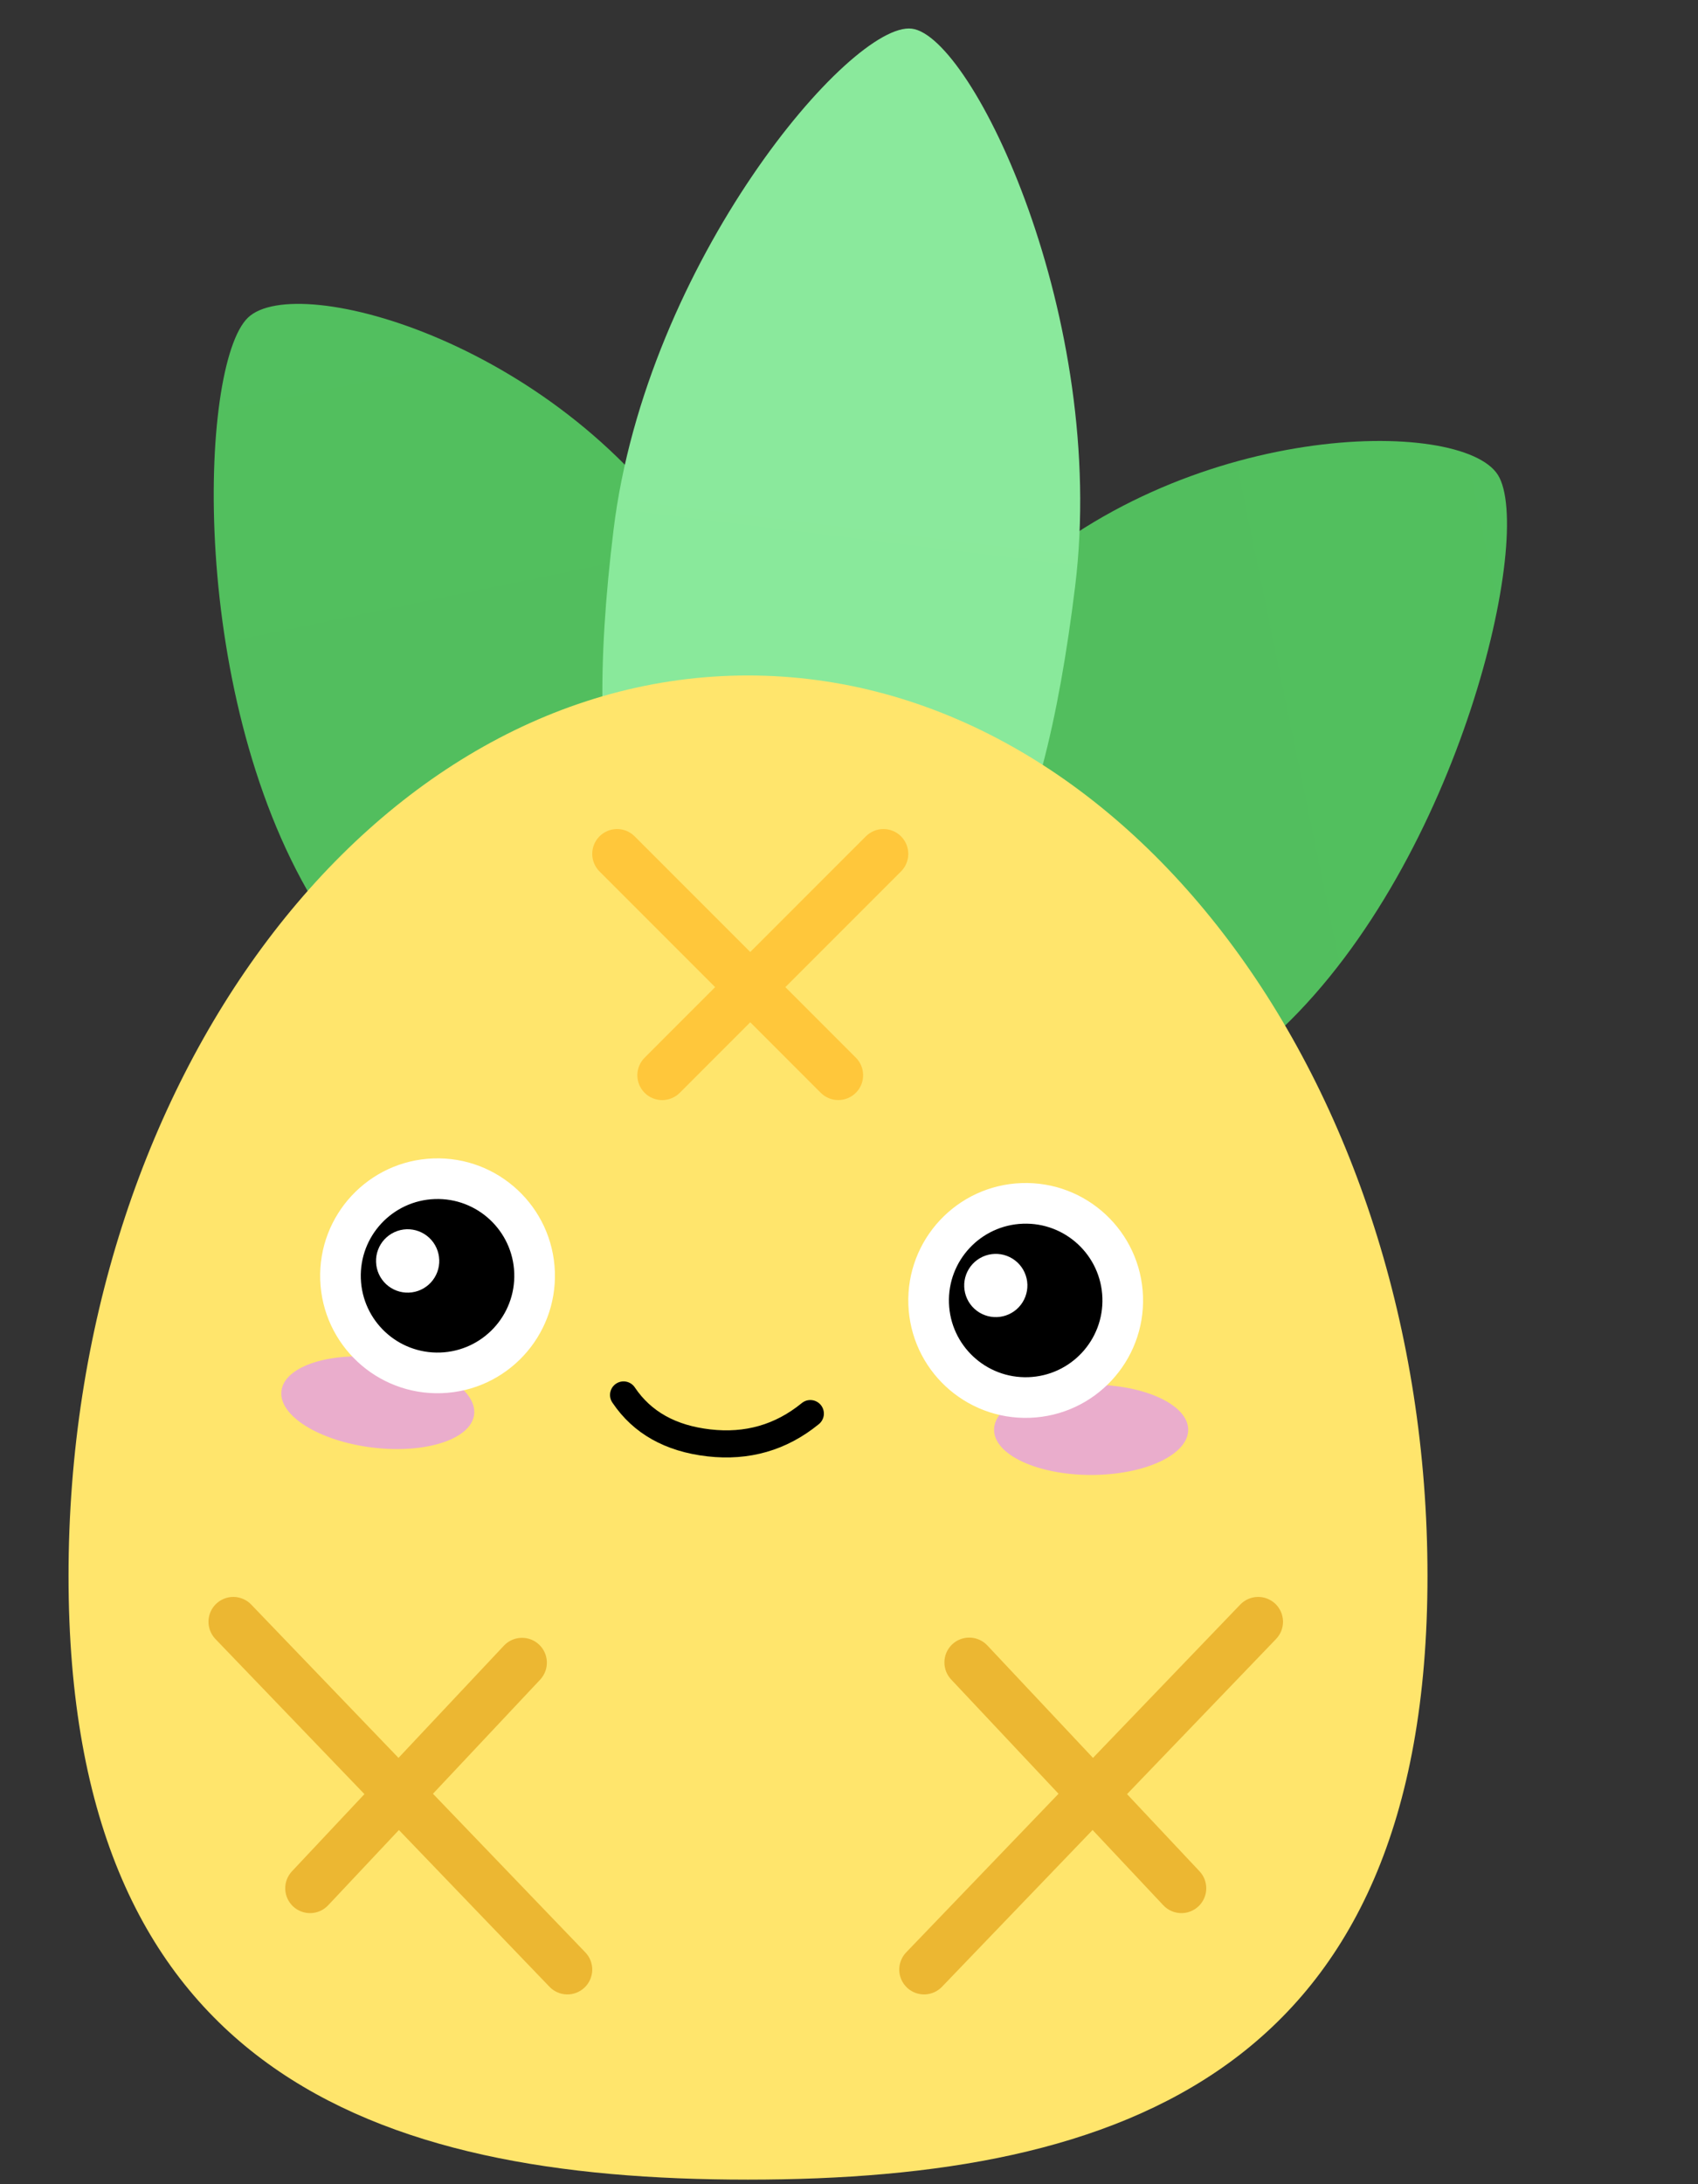 <svg width="70" height="90" viewBox="0 0 70 90" fill="none" xmlns="http://www.w3.org/2000/svg">
<rect x="0" y="0" width="70" height="90" fill="#333333" stroke="none"/>
<g clip-path="url(#clip0_275_220)">
<path d="M29.926 44.146C35.932 38.423 34.099 31.345 28.659 22.768C23.219 14.191 12.268 11.139 10.225 13.086C8.182 15.032 7.73 28.949 13.17 37.526C18.61 46.103 23.919 49.869 29.926 44.146Z" fill="url(#paint0_linear_275_220)"/>
<path d="M35.119 44.938C39.563 51.944 45.504 49.382 52.857 42.376C60.211 35.37 63.26 21.949 61.749 19.566C60.237 17.184 48.752 17.303 41.398 24.309C34.045 31.315 30.676 37.932 35.119 44.938Z" fill="url(#paint1_linear_275_220)"/>
<path d="M32.69 41.083C40.068 41.989 42.97 35.173 44.323 24.154C45.676 13.135 40.099 1.489 37.589 1.181C35.079 0.872 26.648 10.799 25.295 21.818C23.942 32.836 25.311 40.177 32.69 41.083Z" fill="url(#paint2_linear_275_220)"/>
<path d="M30.831 89.812C46.302 89.812 58.848 85.317 58.848 64.937C58.848 44.557 46.302 27.833 30.831 27.833C15.361 27.833 2.825 44.557 2.825 64.937C2.825 85.317 15.361 89.812 30.831 89.812Z" fill="url(#paint3_linear_275_220)"/>
<path d="M44.981 60.776C47.191 60.776 48.983 59.943 48.983 58.915C48.983 57.887 47.191 57.054 44.981 57.054C42.772 57.054 40.98 57.887 40.98 58.915C40.98 59.943 42.772 60.776 44.981 60.776Z" fill="#EAADCC"/>
<path d="M15.347 59.646C17.541 59.915 19.421 59.306 19.546 58.286C19.671 57.266 17.994 56.221 15.801 55.951C13.607 55.682 11.728 56.291 11.602 57.311C11.477 58.331 13.154 59.376 15.347 59.646Z" fill="#EAADCC"/>
<path d="M26.176 57.177C26.136 57.115 26.084 57.061 26.023 57.019C25.961 56.977 25.892 56.947 25.819 56.932C25.747 56.917 25.672 56.917 25.599 56.931C25.526 56.946 25.456 56.974 25.395 57.016C25.333 57.058 25.28 57.111 25.239 57.173C25.199 57.236 25.171 57.305 25.157 57.378C25.144 57.451 25.145 57.526 25.161 57.599C25.177 57.672 25.207 57.74 25.25 57.801C26.107 59.073 27.425 59.811 29.158 60.009C30.884 60.206 32.426 59.764 33.747 58.69C33.806 58.644 33.856 58.587 33.892 58.522C33.929 58.457 33.952 58.386 33.961 58.312C33.969 58.238 33.963 58.163 33.942 58.091C33.921 58.02 33.886 57.953 33.84 57.895C33.792 57.837 33.734 57.789 33.669 57.755C33.603 57.719 33.531 57.698 33.456 57.691C33.382 57.684 33.307 57.693 33.236 57.715C33.166 57.738 33.1 57.775 33.043 57.823C31.956 58.706 30.715 59.063 29.285 58.899C27.863 58.736 26.842 58.165 26.176 57.177ZM17.898 48.57C18.423 48.551 18.947 48.636 19.439 48.82C19.931 49.004 20.382 49.284 20.766 49.643C21.151 50.001 21.462 50.431 21.68 50.91C21.898 51.388 22.019 51.904 22.037 52.43C22.056 52.955 21.971 53.479 21.787 53.971C21.602 54.463 21.323 54.914 20.964 55.298C20.606 55.683 20.176 55.994 19.697 56.212C19.219 56.43 18.702 56.551 18.177 56.569C17.652 56.588 17.128 56.503 16.636 56.319C16.143 56.135 15.692 55.855 15.308 55.496C14.923 55.138 14.613 54.708 14.395 54.229C14.177 53.751 14.056 53.234 14.038 52.709C14.019 52.184 14.104 51.66 14.288 51.168C14.472 50.675 14.752 50.224 15.111 49.84C15.469 49.456 15.899 49.145 16.377 48.927C16.856 48.709 17.372 48.588 17.898 48.57Z" fill="black"/>
<path d="M18.107 51.915C18.102 51.743 18.063 51.575 17.992 51.418C17.922 51.262 17.821 51.121 17.696 51.004C17.57 50.886 17.423 50.795 17.263 50.735C17.102 50.674 16.931 50.646 16.759 50.652C16.588 50.658 16.419 50.698 16.263 50.77C16.107 50.841 15.967 50.943 15.85 51.068C15.733 51.194 15.642 51.342 15.583 51.503C15.523 51.664 15.496 51.835 15.503 52.006C15.515 52.352 15.664 52.678 15.917 52.914C16.17 53.15 16.506 53.275 16.851 53.263C17.197 53.251 17.523 53.102 17.759 52.849C17.994 52.596 18.12 52.26 18.108 51.915" fill="white"/>
<path d="M42.144 49.586C42.669 49.567 43.193 49.652 43.685 49.836C44.178 50.02 44.629 50.299 45.013 50.658C45.398 51.016 45.708 51.447 45.926 51.925C46.144 52.403 46.265 52.92 46.283 53.445C46.302 53.971 46.217 54.494 46.033 54.987C45.849 55.479 45.569 55.93 45.21 56.314C44.852 56.699 44.422 57.009 43.944 57.227C43.465 57.445 42.949 57.567 42.423 57.584C41.898 57.603 41.374 57.518 40.882 57.334C40.39 57.15 39.938 56.87 39.555 56.512C39.17 56.154 38.859 55.723 38.641 55.245C38.423 54.767 38.302 54.25 38.284 53.725C38.265 53.199 38.35 52.675 38.534 52.183C38.718 51.691 38.998 51.24 39.357 50.856C39.715 50.471 40.145 50.161 40.624 49.943C41.102 49.725 41.618 49.604 42.144 49.586Z" fill="black"/>
<path d="M17.868 47.733C20.539 47.64 22.78 49.73 22.874 52.4C22.967 55.072 20.877 57.312 18.206 57.406C15.535 57.499 13.294 55.409 13.201 52.738C13.108 50.067 15.197 47.826 17.868 47.733ZM21.2 52.459C21.139 50.712 19.673 49.346 17.927 49.407C16.18 49.468 14.814 50.933 14.875 52.68C14.936 54.426 16.401 55.792 18.148 55.731C19.894 55.671 21.26 54.206 21.2 52.459ZM42.115 48.749C44.786 48.656 47.026 50.745 47.12 53.416C47.213 56.087 45.123 58.328 42.453 58.421C39.781 58.514 37.541 56.425 37.447 53.754C37.354 51.083 39.444 48.842 42.115 48.749ZM45.446 53.474C45.385 51.728 43.92 50.362 42.173 50.423C40.427 50.484 39.06 51.949 39.121 53.696C39.182 55.442 40.647 56.808 42.394 56.747C44.141 56.686 45.507 55.221 45.446 53.474Z" fill="white"/>
<path d="M42.354 52.931C42.349 52.759 42.31 52.59 42.239 52.434C42.169 52.277 42.068 52.136 41.943 52.019C41.817 51.901 41.67 51.81 41.509 51.749C41.349 51.689 41.178 51.661 41.006 51.667C40.834 51.673 40.666 51.713 40.51 51.784C40.353 51.856 40.213 51.957 40.096 52.083C39.979 52.209 39.889 52.357 39.829 52.518C39.77 52.679 39.743 52.85 39.75 53.022C39.764 53.366 39.913 53.691 40.166 53.925C40.418 54.159 40.753 54.283 41.097 54.271C41.441 54.259 41.767 54.112 42.002 53.86C42.237 53.609 42.364 53.275 42.354 52.931Z" fill="white"/>
<path d="M10.356 66.116L16.428 72.434L20.784 67.799C20.971 67.606 21.227 67.493 21.496 67.487C21.765 67.48 22.026 67.58 22.222 67.764C22.418 67.949 22.534 68.203 22.544 68.472C22.554 68.741 22.458 69.003 22.276 69.202L17.849 73.912L24.13 80.448C24.223 80.544 24.296 80.659 24.345 80.784C24.394 80.909 24.418 81.043 24.415 81.177C24.412 81.312 24.383 81.444 24.329 81.567C24.275 81.691 24.198 81.802 24.101 81.895C24.004 81.988 23.889 82.061 23.764 82.11C23.639 82.159 23.505 82.183 23.371 82.18C23.236 82.178 23.104 82.149 22.981 82.095C22.858 82.041 22.746 81.963 22.653 81.866L16.445 75.406L13.528 78.508C13.436 78.606 13.326 78.685 13.203 78.74C13.081 78.795 12.948 78.826 12.814 78.83C12.68 78.834 12.546 78.812 12.42 78.764C12.294 78.717 12.179 78.645 12.081 78.553C11.983 78.46 11.904 78.35 11.849 78.228C11.794 78.105 11.763 77.973 11.759 77.838C11.755 77.704 11.777 77.57 11.825 77.444C11.873 77.319 11.945 77.204 12.037 77.106L15.024 73.927L8.88 67.535C8.787 67.438 8.714 67.323 8.665 67.198C8.616 67.073 8.592 66.939 8.595 66.805C8.597 66.671 8.627 66.538 8.68 66.415C8.734 66.292 8.812 66.18 8.909 66.087C9.006 65.994 9.12 65.921 9.245 65.872C9.371 65.823 9.504 65.799 9.639 65.802C9.773 65.805 9.906 65.834 10.029 65.888C10.152 65.941 10.263 66.019 10.356 66.116ZM51.13 66.116C51.318 65.92 51.576 65.807 51.848 65.802C51.982 65.799 52.116 65.823 52.241 65.872C52.366 65.921 52.481 65.994 52.578 66.087C52.675 66.18 52.752 66.292 52.806 66.415C52.86 66.538 52.889 66.671 52.892 66.805C52.894 66.939 52.87 67.073 52.822 67.198C52.773 67.323 52.699 67.438 52.606 67.535L46.462 73.927L49.45 77.106C49.63 77.297 49.73 77.552 49.728 77.815C49.726 78.078 49.622 78.331 49.439 78.52L49.405 78.553C49.307 78.645 49.192 78.716 49.066 78.764C48.941 78.812 48.807 78.834 48.672 78.83C48.538 78.826 48.406 78.795 48.283 78.74C48.161 78.685 48.05 78.606 47.958 78.508L45.042 75.405L38.833 81.866C38.651 82.056 38.402 82.168 38.139 82.18C37.876 82.191 37.618 82.1 37.42 81.927L37.386 81.895C37.289 81.802 37.211 81.691 37.157 81.567C37.103 81.444 37.074 81.312 37.072 81.177C37.069 81.043 37.093 80.909 37.142 80.784C37.191 80.659 37.264 80.544 37.357 80.448L43.638 73.912L39.21 69.202C39.03 69.01 38.931 68.756 38.933 68.492C38.935 68.229 39.038 67.977 39.222 67.788L39.255 67.755C39.453 67.569 39.717 67.469 39.988 67.478C40.259 67.486 40.516 67.602 40.702 67.799L45.058 72.434L51.13 66.116Z" fill="#ECB732"/>
<path d="M37.144 34.461C37.336 34.653 37.444 34.913 37.444 35.185C37.444 35.456 37.336 35.716 37.144 35.908L32.377 40.675L35.282 43.581C35.469 43.767 35.576 44.018 35.582 44.281C35.588 44.544 35.493 44.8 35.315 44.995L35.282 45.029C35.09 45.221 34.83 45.328 34.559 45.328C34.287 45.328 34.027 45.221 33.835 45.029L30.929 42.123L28.024 45.029C27.929 45.124 27.816 45.2 27.692 45.251C27.567 45.303 27.434 45.33 27.299 45.33C27.165 45.33 27.031 45.304 26.907 45.252C26.782 45.201 26.669 45.125 26.574 45.03C26.479 44.935 26.404 44.822 26.352 44.697C26.301 44.573 26.274 44.44 26.274 44.305C26.275 44.17 26.301 44.037 26.353 43.913C26.405 43.788 26.481 43.676 26.576 43.581L29.481 40.675L24.715 35.909C24.529 35.722 24.421 35.472 24.415 35.208C24.409 34.945 24.505 34.689 24.682 34.495L24.715 34.461C24.907 34.269 25.167 34.161 25.439 34.161C25.71 34.161 25.971 34.269 26.163 34.461L30.929 39.227L35.696 34.461C35.791 34.366 35.904 34.29 36.028 34.239C36.152 34.187 36.285 34.161 36.42 34.161C36.554 34.161 36.688 34.187 36.812 34.239C36.936 34.29 37.049 34.366 37.144 34.461Z" fill="#FFC73B"/>
</g>
<defs>
<linearGradient id="paint0_linear_275_220" x1="943.453" y1="-716.039" x2="1252.07" y2="781.61" gradientUnits="userSpaceOnUse">
<stop stop-color="#52CE63"/>
<stop offset="1" stop-color="#51A256"/>
</linearGradient>
<linearGradient id="paint1_linear_275_220" x1="793.93" y1="956.706" x2="-703.9" y2="1264.95" gradientUnits="userSpaceOnUse">
<stop stop-color="#52CE63"/>
<stop offset="1" stop-color="#51A256"/>
</linearGradient>
<linearGradient id="paint2_linear_275_220" x1="979.357" y1="116.815" x2="691.215" y2="2463.54" gradientUnits="userSpaceOnUse">
<stop stop-color="#8AE99C"/>
<stop offset="1" stop-color="#52CE63"/>
</linearGradient>
<linearGradient id="paint3_linear_275_220" x1="2881.17" y1="1110.79" x2="2416.09" y2="6218.01" gradientUnits="userSpaceOnUse">
<stop stop-color="#FFE56C"/>
<stop offset="1" stop-color="#FFC63A"/>
</linearGradient>
<clipPath id="clip0_275_220">
<rect width="69.61" height="90" fill="white"/>
</clipPath>
</defs>
</svg>
